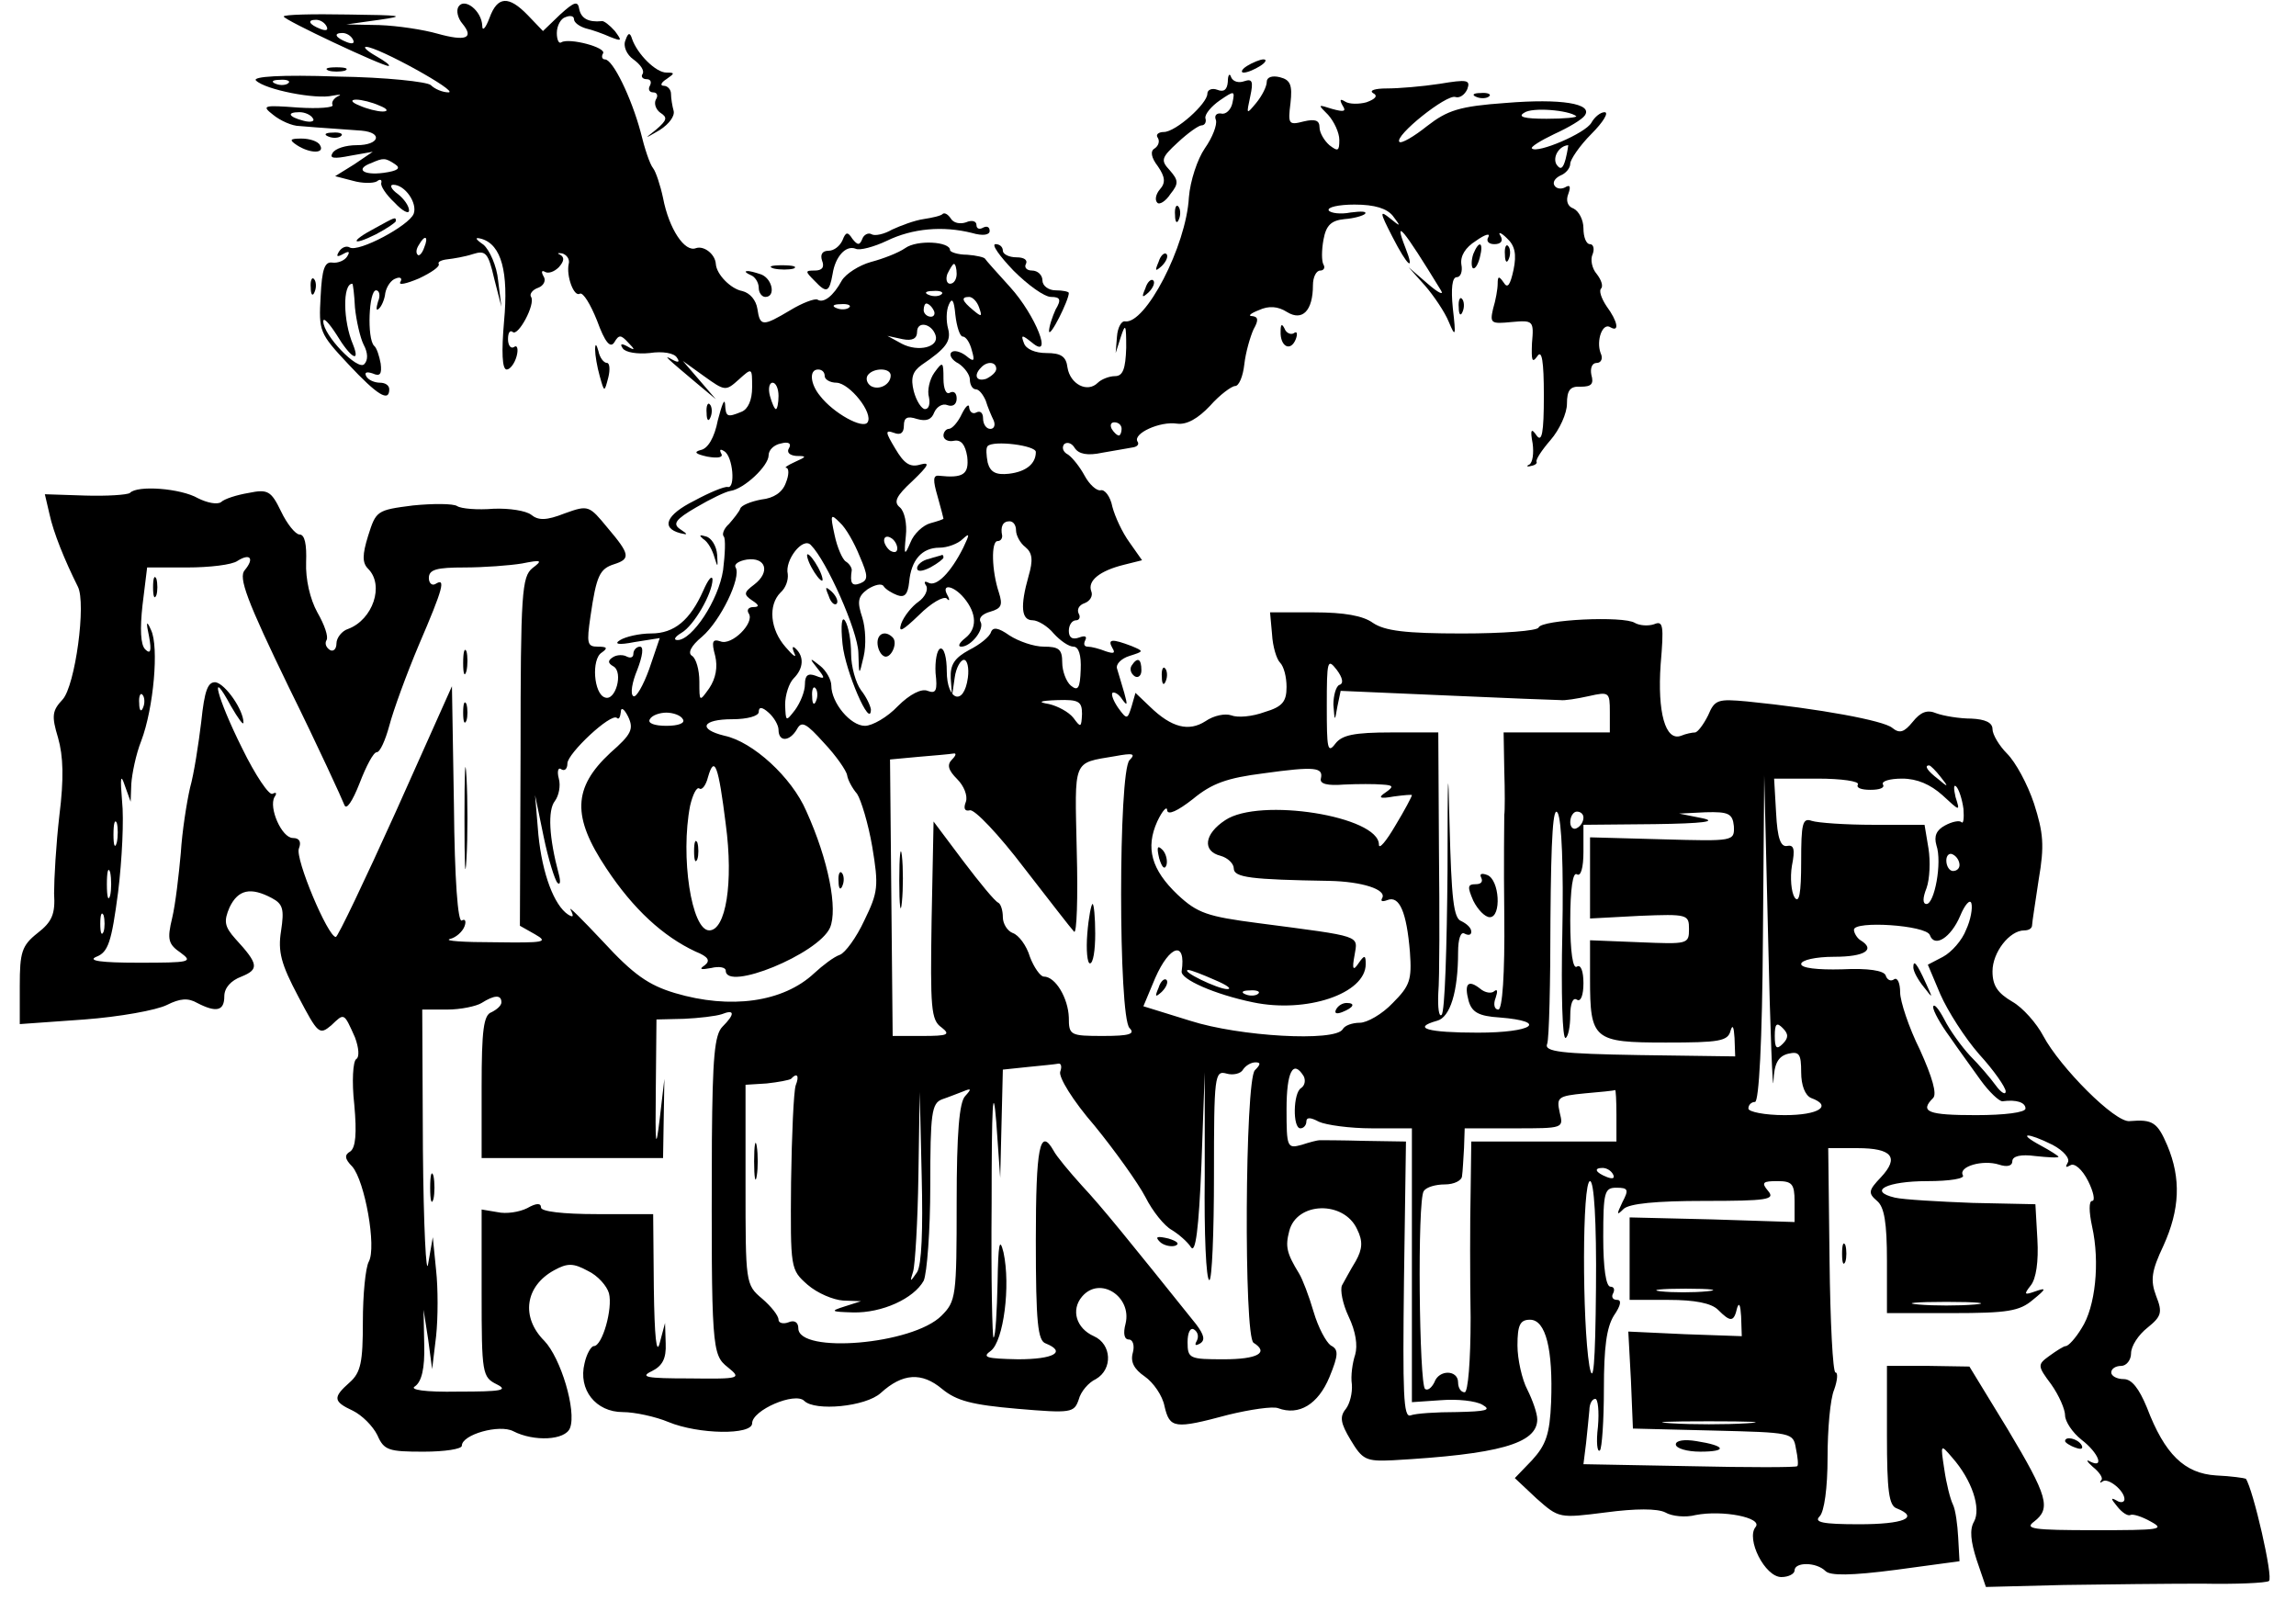 <?xml version="1.0" standalone="no"?>
<!DOCTYPE svg PUBLIC "-//W3C//DTD SVG 20010904//EN"
 "http://www.w3.org/TR/2001/REC-SVG-20010904/DTD/svg10.dtd">
<svg version="1.0" xmlns="http://www.w3.org/2000/svg"
 width="348pt" height="246pt" viewBox="0 0 348 246"
 preserveAspectRatio="xMidYMid meet">

<g transform="translate(0,246) scale(0.1,-0.1)"
fill="#000000" stroke="none">
<path d="M695 2450 c-4 -6 -1 -18 6 -26 18 -22 5 -27 -38 -15 -21 6 -60 12
-88 13 l-50 1 50 7 c42 6 34 7 -47 8 -54 1 -98 0 -98 -3 0 -5 149 -75 159 -75
3 1 -5 7 -19 15 -14 8 -20 14 -15 14 18 0 141 -68 125 -69 -9 0 -21 5 -27 11
-5 5 -68 12 -142 13 -85 3 -129 0 -123 -6 14 -14 91 -29 116 -23 11 2 15 2 8
-1 -6 -3 -10 -9 -8 -13 3 -4 -21 -6 -52 -4 -53 4 -56 3 -38 -11 11 -9 29 -17
40 -17 34 -3 70 -5 94 -7 33 -3 27 -22 -7 -22 -17 0 -33 -5 -37 -12 -5 -8 2
-9 27 -4 l34 6 -28 -19 -29 -18 27 -7 c14 -4 30 -4 36 -1 5 4 8 3 7 -2 -2 -4
7 -18 20 -30 12 -13 22 -18 22 -12 0 7 -8 18 -17 25 -10 7 -13 14 -7 14 18 0
37 -28 31 -44 -7 -18 -84 -59 -97 -51 -5 3 -12 0 -16 -6 -5 -8 -3 -9 6 -4 9 5
11 4 6 -4 -4 -6 -14 -10 -22 -9 -12 2 -16 -10 -18 -51 -3 -53 -2 -56 42 -103
44 -47 62 -58 62 -38 0 6 -6 10 -14 10 -8 0 -18 4 -21 10 -3 6 1 7 10 4 11 -5
14 -1 12 15 -2 11 -6 24 -10 27 -11 11 -8 84 3 84 5 0 7 -8 3 -17 -3 -10 -3
-15 1 -11 4 3 9 14 10 24 2 10 9 20 16 22 7 3 10 0 7 -5 -4 -6 9 -3 28 5 19 9
32 18 30 22 -2 3 4 6 13 7 9 1 27 4 39 8 19 6 23 2 32 -37 l11 -43 -5 40 c-2
22 -13 46 -22 54 -13 9 -14 12 -3 9 30 -9 41 -50 34 -125 -4 -46 -3 -73 4 -73
5 0 12 9 15 20 3 11 1 18 -4 14 -5 -3 -9 3 -9 12 0 10 3 14 7 11 8 -8 35 42
28 53 -3 4 2 11 11 14 8 3 12 11 8 17 -4 7 -3 10 2 7 5 -3 14 0 21 7 8 9 9 15
2 19 -5 2 -4 3 3 2 7 -2 12 -9 10 -16 -4 -18 8 -51 17 -45 5 2 16 -16 26 -41
12 -33 20 -42 26 -33 7 12 10 12 21 0 11 -11 11 -13 -1 -6 -9 5 -12 4 -7 -3 4
-6 22 -9 41 -7 19 3 37 0 41 -7 5 -7 2 -8 -7 -3 -16 9 -8 2 36 -35 l30 -25
-25 29 -25 29 32 -23 c32 -23 33 -23 53 -5 20 18 20 18 20 -12 0 -19 -6 -33
-16 -37 -22 -9 -24 -8 -25 12 -1 9 -5 -2 -11 -25 -5 -26 -15 -43 -26 -45 -11
-3 -8 -6 10 -10 17 -3 25 -1 21 5 -3 6 -1 7 5 3 13 -8 17 -57 5 -54 -5 1 -27
-8 -51 -21 -42 -21 -51 -41 -21 -49 12 -3 12 -2 0 6 -12 8 -7 15 24 33 22 13
45 24 52 25 21 3 58 38 58 54 0 8 8 16 19 18 11 3 16 0 12 -7 -4 -6 0 -11 11
-12 16 0 16 -1 -2 -9 -11 -5 -17 -9 -13 -9 4 -1 4 -11 -1 -23 -5 -14 -18 -23
-37 -25 -16 -3 -31 -9 -32 -14 -2 -5 -10 -15 -17 -23 -8 -7 -11 -16 -8 -19 3
-3 2 -27 -1 -51 -7 -46 -47 -106 -69 -106 -7 0 -4 5 6 11 19 11 47 60 47 81
-1 7 -7 -1 -14 -17 -20 -45 -44 -65 -79 -65 -18 0 -39 -5 -47 -10 -10 -6 -3
-8 22 -3 l38 6 -16 -47 c-9 -25 -20 -44 -24 -41 -5 3 -2 21 6 40 8 21 10 35 4
35 -5 0 -10 -5 -10 -11 0 -5 -4 -7 -10 -4 -5 3 -15 3 -21 -1 -8 -5 -8 -9 1
-14 15 -9 3 -53 -13 -47 -17 5 -21 58 -5 68 10 7 8 9 -6 9 -16 0 -17 5 -11 46
9 62 14 72 36 79 25 8 24 15 -10 55 -28 34 -29 35 -65 22 -28 -11 -40 -11 -51
-2 -8 6 -33 10 -57 9 -24 -2 -49 0 -55 4 -6 4 -37 4 -67 1 -55 -7 -56 -8 -68
-46 -9 -29 -9 -41 0 -50 25 -25 7 -77 -30 -91 -10 -3 -18 -14 -18 -22 0 -9 -5
-13 -10 -10 -6 4 -8 10 -5 15 3 5 -3 23 -14 42 -11 20 -18 50 -17 76 1 27 -2
42 -10 42 -6 0 -19 16 -28 35 -15 31 -20 34 -49 28 -18 -3 -37 -9 -42 -14 -6
-4 -21 -1 -35 6 -26 15 -92 20 -103 8 -4 -3 -35 -5 -68 -4 l-61 2 7 -30 c6
-28 23 -70 43 -110 13 -25 -4 -150 -23 -171 -16 -17 -17 -25 -7 -58 8 -28 9
-62 2 -118 -5 -43 -8 -96 -8 -118 2 -31 -3 -43 -25 -60 -24 -19 -27 -29 -27
-80 l0 -58 98 7 c53 4 109 14 125 22 20 10 32 11 46 3 29 -15 41 -12 41 10 0
13 10 24 26 30 27 11 26 19 -9 57 -17 19 -18 27 -9 48 13 27 32 31 64 14 17
-9 19 -17 14 -50 -5 -31 0 -50 26 -99 30 -57 32 -59 50 -44 20 19 19 20 36
-18 6 -16 7 -30 2 -33 -5 -3 -7 -34 -3 -69 4 -44 2 -65 -6 -71 -9 -5 -9 -11 3
-23 19 -22 37 -122 25 -144 -5 -9 -9 -50 -9 -91 0 -61 -3 -77 -20 -92 -26 -23
-25 -29 5 -43 14 -7 30 -23 37 -37 10 -23 17 -25 70 -25 32 0 58 4 58 9 0 17
57 33 78 22 31 -16 79 -14 86 5 10 26 -14 106 -39 132 -36 36 -29 83 15 107
20 11 29 11 51 -1 15 -7 29 -23 32 -34 6 -23 -10 -80 -23 -80 -4 0 -11 -12
-14 -26 -10 -40 17 -74 58 -74 18 0 50 -7 69 -15 46 -19 127 -20 127 -2 0 20
65 48 79 34 16 -16 93 -9 116 12 33 30 62 32 93 6 22 -18 45 -24 114 -30 82
-7 86 -6 93 14 3 12 15 26 26 31 26 15 24 53 -3 65 -27 12 -35 40 -18 60 27
32 76 0 66 -41 -4 -15 -2 -24 5 -24 6 0 9 -9 6 -20 -4 -14 2 -25 18 -36 13 -9
27 -29 30 -45 8 -34 15 -35 97 -13 33 8 67 13 75 10 32 -12 61 6 78 47 14 34
14 42 2 48 -7 5 -19 27 -26 51 -7 24 -17 50 -22 58 -19 31 -21 41 -15 64 11
45 83 47 103 3 9 -18 8 -30 -2 -48 -8 -13 -17 -30 -21 -37 -3 -7 1 -28 10 -47
11 -23 14 -44 10 -58 -4 -12 -7 -32 -5 -45 1 -13 -3 -29 -9 -37 -10 -12 -8
-22 7 -47 18 -30 23 -33 64 -31 160 9 219 25 219 62 0 9 -7 29 -15 45 -8 15
-15 46 -15 67 0 31 4 39 19 39 24 0 35 -45 32 -125 -2 -49 -8 -65 -29 -88
l-26 -27 33 -31 c34 -30 34 -30 105 -21 45 6 78 6 90 0 10 -6 31 -8 46 -4 41
8 102 -4 91 -18 -15 -18 14 -76 39 -76 11 0 20 5 20 10 0 13 33 13 47 -1 7 -7
38 -7 107 2 l96 13 -2 36 c-1 19 -4 42 -8 50 -4 8 -10 32 -13 53 -6 39 -6 39
12 18 30 -34 44 -77 33 -97 -7 -12 -5 -30 4 -58 l14 -41 118 3 c64 1 159 2
210 2 51 -1 96 1 101 4 7 5 -24 139 -35 155 -2 1 -22 4 -45 5 -48 3 -78 32
-105 103 -12 29 -23 43 -35 43 -11 0 -19 5 -19 10 0 6 7 10 15 10 8 0 15 9 15
19 0 11 11 28 25 39 21 17 23 23 13 48 -9 24 -7 38 11 76 25 55 27 102 6 152
-15 35 -22 40 -57 37 -22 -3 -106 82 -131 129 -10 19 -31 43 -47 52 -22 13
-30 24 -30 46 0 29 26 62 48 62 7 0 12 3 12 8 0 4 5 35 10 69 9 52 7 71 -7
115 -10 30 -28 63 -41 76 -12 12 -22 29 -22 37 0 10 -11 15 -32 16 -18 0 -42
4 -53 8 -14 6 -24 2 -36 -13 -13 -16 -20 -18 -31 -9 -13 11 -110 29 -220 40
-44 4 -49 3 -59 -21 -7 -14 -16 -26 -20 -26 -4 0 -14 -2 -21 -5 -24 -9 -36 36
-31 108 5 59 4 67 -10 61 -9 -3 -22 -2 -29 2 -17 11 -142 5 -146 -7 -2 -5 -54
-9 -116 -9 -86 0 -117 4 -135 16 -15 11 -44 16 -89 16 l-67 0 3 -33 c1 -19 7
-38 12 -43 6 -6 10 -22 10 -37 0 -22 -6 -30 -33 -38 -19 -7 -41 -9 -51 -5 -9
3 -26 0 -39 -9 -25 -16 -51 -10 -84 22 l-22 21 -6 -21 c-6 -19 -7 -20 -20 -2
-7 10 -11 20 -9 23 3 2 10 -2 15 -10 8 -11 8 -8 3 10 -4 14 -9 30 -11 37 -2 6
6 15 19 19 22 7 22 7 3 15 -29 11 -37 11 -29 -3 5 -8 2 -9 -10 -5 -10 4 -22 7
-27 7 -6 0 -7 4 -4 10 3 6 -1 7 -9 4 -11 -4 -16 0 -16 10 0 9 5 16 11 16 5 0
7 5 4 10 -3 6 0 13 9 16 8 3 13 11 10 18 -6 16 13 31 49 40 l28 7 -19 27 c-11
15 -22 39 -26 54 -3 16 -12 27 -18 25 -6 -1 -17 9 -24 22 -7 13 -18 27 -25 32
-8 4 -10 11 -6 16 5 4 12 1 16 -6 6 -9 19 -12 42 -7 19 3 39 7 46 8 7 1 10 5
7 9 -7 12 34 31 60 27 15 -2 32 8 50 27 15 17 33 30 38 30 6 0 12 15 14 33 2
18 9 42 14 53 8 14 7 19 -2 20 -7 0 -3 4 10 9 15 7 29 6 43 -3 23 -14 39 2 39
41 0 12 5 22 11 22 5 0 8 4 5 9 -3 5 -3 22 0 38 4 22 12 29 32 31 14 1 28 5
31 8 3 4 -6 4 -22 2 -15 -3 -30 -1 -33 3 -3 5 15 9 39 9 31 0 49 -6 58 -17 13
-17 12 -17 -4 -4 -16 13 -16 10 3 -27 24 -47 35 -55 20 -17 -18 46 -4 30 54
-65 5 -8 -4 -4 -20 10 l-29 25 25 -28 c13 -15 30 -40 36 -55 10 -24 11 -22 6
21 -3 30 -1 47 6 47 6 0 9 9 7 19 -2 13 6 26 22 36 14 10 22 12 19 6 -4 -6 0
-11 9 -11 10 0 14 5 9 13 -4 6 1 5 10 -4 12 -11 15 -24 10 -48 -5 -23 -9 -29
-15 -19 -7 10 -9 10 -9 -2 0 -8 -3 -25 -7 -38 -5 -22 -3 -23 28 -20 33 3 34 2
31 -32 -1 -26 0 -31 8 -20 7 11 10 -7 10 -60 0 -56 -3 -71 -11 -60 -8 12 -10
9 -6 -12 2 -15 0 -29 -5 -32 -5 -2 -4 -4 3 -2 6 1 9 4 8 6 -2 3 8 18 21 33 14
16 25 41 25 55 0 21 5 27 21 26 16 0 20 4 16 18 -2 10 1 18 8 18 7 0 10 7 6
15 -7 19 3 47 15 39 14 -8 11 9 -6 32 -8 12 -12 24 -8 27 3 4 0 13 -7 22 -7 8
-10 22 -6 30 3 8 1 15 -4 15 -6 0 -10 11 -10 24 0 13 -7 26 -15 30 -9 3 -12
12 -8 22 4 11 3 15 -5 10 -6 -3 -13 -2 -16 3 -3 5 1 11 9 15 8 3 15 11 15 18
0 6 14 27 32 45 18 18 27 33 20 33 -6 0 -15 -7 -20 -16 -9 -16 -82 -47 -90
-39 -3 2 13 12 34 22 22 10 42 22 46 28 13 18 -36 26 -120 19 -70 -5 -88 -11
-119 -35 -20 -16 -39 -27 -42 -24 -8 9 72 73 85 68 6 -2 14 3 18 12 5 14 0 15
-42 8 -26 -4 -62 -7 -80 -7 -18 0 -27 -3 -21 -7 8 -4 4 -9 -10 -14 -11 -3 -26
-3 -32 1 -8 5 -9 3 -4 -6 6 -9 2 -10 -16 -5 -22 7 -22 7 -6 -9 9 -10 17 -27
17 -38 0 -17 -2 -18 -15 -8 -8 7 -15 19 -15 27 0 11 -7 13 -24 9 -23 -6 -24
-4 -20 28 3 27 0 35 -16 39 -12 3 -20 0 -20 -7 0 -7 -7 -21 -16 -32 -15 -18
-15 -18 -9 10 5 23 3 27 -9 23 -8 -3 -17 -1 -20 6 -2 7 -5 4 -5 -7 -1 -12 -6
-16 -16 -12 -8 3 -15 0 -15 -6 0 -15 -48 -58 -66 -58 -8 0 -13 -4 -9 -9 3 -5
1 -12 -5 -16 -7 -4 -5 -14 5 -27 11 -16 12 -25 3 -35 -6 -7 -8 -16 -4 -20 3
-4 13 2 20 13 13 16 12 21 -1 36 -14 15 -13 19 12 42 16 15 32 26 36 26 5 0 8
5 6 11 -1 6 9 18 22 27 22 15 23 15 19 -4 -2 -10 -10 -18 -17 -16 -7 1 -11 -3
-8 -10 2 -7 -5 -26 -17 -43 -11 -16 -22 -49 -24 -74 -4 -74 -66 -193 -97 -188
-5 1 -11 -9 -12 -23 l-2 -25 8 25 c7 21 8 18 8 -17 -1 -32 -5 -43 -17 -43 -9
0 -21 -5 -26 -10 -16 -16 -42 -2 -46 23 -2 17 -10 22 -32 22 -17 0 -31 6 -34
15 -5 13 -3 13 12 1 33 -28 6 41 -33 84 -20 22 -37 41 -38 43 -1 2 -13 5 -27
6 -14 0 -26 4 -26 7 0 13 -50 16 -68 3 -10 -7 -33 -16 -52 -21 -18 -5 -38 -18
-44 -28 -13 -24 -28 -35 -37 -29 -4 2 -23 -5 -41 -16 -42 -25 -46 -25 -50 2
-2 13 -11 24 -23 27 -17 3 -39 25 -40 41 -1 15 -18 28 -30 24 -17 -7 -41 29
-50 76 -4 19 -11 40 -15 45 -5 6 -13 30 -19 55 -14 52 -42 110 -54 110 -4 0
-6 4 -3 9 6 9 -51 24 -63 17 -4 -3 -7 4 -7 14 0 11 6 22 13 24 7 3 13 2 13 -3
0 -5 8 -11 18 -14 9 -2 26 -8 37 -13 18 -7 18 -6 7 9 -8 9 -17 16 -20 15 -20
-2 -31 4 -34 18 -2 13 -7 12 -29 -8 l-26 -25 -23 24 c-29 30 -46 29 -58 -4 -6
-16 -11 -21 -11 -12 -1 23 -27 43 -36 29z m-200 -30 c3 -6 -1 -7 -9 -4 -18 7
-21 14 -7 14 6 0 13 -4 16 -10z m40 -20 c3 -6 -1 -7 -9 -4 -18 7 -21 14 -7 14
6 0 13 -4 16 -10z m-98 -66 c-3 -3 -12 -4 -19 -1 -8 3 -5 6 6 6 11 1 17 -2 13
-5z m138 -34 c13 -5 14 -9 5 -9 -8 0 -24 4 -35 9 -13 5 -14 9 -5 9 8 0 24 -4
35 -9z m1814 -16 c2 -2 -18 -4 -45 -4 -34 0 -44 3 -34 9 12 9 68 4 79 -5z
m-1915 -3 c4 -5 -3 -7 -14 -4 -23 6 -26 13 -6 13 8 0 17 -4 20 -9z m1899 -62
c-4 -15 -8 -17 -14 -8 -6 11 4 28 18 29 0 0 -1 -9 -4 -21z m-1774 -8 c9 -6 4
-10 -18 -13 -31 -4 -43 6 -18 15 18 8 21 8 36 -2z m44 -126 c-3 -9 -8 -14 -10
-11 -3 3 -2 9 2 15 9 16 15 13 8 -4z m807 -40 c0 -8 -4 -15 -10 -15 -5 0 -7 7
-4 15 4 8 8 15 10 15 2 0 4 -7 4 -15z m-912 -51 c2 -20 8 -46 13 -56 7 -13 7
-24 1 -30 -10 -10 -62 44 -62 65 0 7 9 -3 20 -20 21 -35 37 -45 25 -15 -15 35
-16 92 -1 92 1 0 3 -16 4 -36z m889 20 c-3 -3 -12 -4 -19 -1 -8 3 -5 6 6 6 11
1 17 -2 13 -5z m32 -64 c5 0 11 -9 14 -21 5 -17 3 -18 -9 -8 -8 6 -18 9 -22 5
-4 -4 1 -12 11 -17 9 -6 17 -17 17 -24 0 -8 4 -15 9 -15 5 0 11 -8 15 -17 3
-10 9 -24 12 -30 3 -7 1 -13 -5 -13 -6 0 -11 7 -11 16 0 8 -4 12 -10 9 -5 -3
-10 0 -11 7 0 7 -5 3 -11 -9 -6 -13 -15 -23 -20 -23 -4 0 -8 -5 -8 -10 0 -6 7
-10 16 -8 11 2 17 -6 20 -24 3 -27 -6 -33 -43 -29 -9 1 -9 -7 -2 -31 5 -18 9
-33 9 -34 0 -1 -9 -4 -20 -7 -11 -3 -25 -16 -30 -29 -9 -21 -10 -20 -7 10 2
18 -2 37 -9 43 -10 8 -6 17 19 40 25 24 27 29 12 25 -16 -5 -25 2 -38 24 -15
25 -16 29 -2 24 10 -4 15 0 15 11 0 12 5 15 20 10 14 -4 22 -1 26 10 4 9 13
14 20 11 8 -3 14 1 14 10 0 8 -4 12 -10 9 -6 -4 -10 6 -10 21 0 26 -1 27 -14
9 -7 -10 -11 -27 -8 -37 2 -10 0 -18 -6 -18 -5 0 -13 12 -17 27 -5 20 -2 30
12 40 37 25 45 36 40 55 -3 11 -3 27 1 36 5 12 8 7 10 -15 2 -18 7 -33 11 -33z
m25 44 c5 -14 4 -15 -9 -4 -17 14 -19 20 -6 20 5 0 12 -7 15 -16z m-197 0 c-3
-3 -12 -4 -19 -1 -8 3 -5 6 6 6 11 1 17 -2 13 -5z m128 -4 c3 -5 1 -10 -4 -10
-6 0 -11 5 -11 10 0 6 2 10 4 10 3 0 8 -4 11 -10z m3 -38 c6 -18 -26 -26 -51
-13 l-22 12 23 -5 c15 -3 22 1 22 11 0 17 22 13 28 -5z m92 -51 c0 -5 -7 -11
-15 -15 -15 -5 -20 5 -8 17 9 10 23 9 23 -2z m-260 -11 c0 -5 8 -10 18 -10 20
-1 56 -46 47 -60 -7 -11 -52 14 -72 40 -15 18 -17 40 -3 40 6 0 10 -4 10 -10z
m100 1 c0 -14 -18 -23 -30 -16 -6 4 -8 11 -5 16 8 12 35 12 35 0z m-170 -31
c0 -11 -2 -20 -4 -20 -2 0 -6 9 -9 20 -3 11 -1 20 4 20 5 0 9 -9 9 -20z m520
-50 c0 -5 -2 -10 -4 -10 -3 0 -8 5 -11 10 -3 6 -1 10 4 10 6 0 11 -4 11 -10z
m-130 -35 c0 -18 -15 -30 -41 -33 -19 -2 -28 2 -32 17 -2 11 -3 22 0 25 9 9
73 1 73 -9z m-267 -158 c13 -30 13 -36 1 -41 -13 -5 -16 0 -13 20 0 4 -4 10
-9 13 -5 3 -13 21 -17 40 -7 32 -6 33 8 19 9 -8 22 -31 30 -51z m237 39 c0 -7
6 -19 14 -25 11 -9 12 -20 5 -44 -13 -46 -11 -67 6 -67 8 0 23 -9 32 -20 10
-11 23 -20 30 -20 8 0 12 -13 11 -35 -1 -28 -4 -33 -15 -24 -7 6 -13 22 -13
35 0 20 -5 24 -28 24 -15 0 -38 8 -52 17 -17 12 -25 13 -28 5 -2 -7 -17 -19
-33 -27 -22 -12 -29 -22 -28 -43 l2 -27 4 28 c2 15 9 27 14 27 5 0 8 -12 6
-27 -6 -44 -32 -35 -32 10 0 20 -4 36 -10 34 -5 -2 -8 -19 -7 -37 3 -26 1 -32
-12 -27 -9 4 -27 -5 -45 -23 -16 -17 -39 -30 -50 -30 -22 0 -51 35 -51 61 0 9
-8 23 -17 30 -16 13 -17 12 -4 -4 12 -15 12 -17 -3 -11 -11 4 -16 1 -16 -13 0
-11 -7 -28 -15 -39 -14 -18 -14 -18 -15 8 0 15 6 33 13 40 15 15 16 33 3 45
-5 5 -6 2 -2 -7 4 -8 -2 -4 -13 9 -24 27 -27 64 -8 83 8 7 12 19 11 28 -5 21
23 57 35 44 24 -24 71 -130 72 -163 1 -36 1 -36 8 -6 4 17 3 43 -2 59 -8 24
-7 32 8 43 11 7 21 9 24 5 3 -5 13 -11 21 -14 11 -4 16 1 18 20 3 33 19 52 46
52 12 0 28 6 35 13 11 10 11 8 1 -13 -19 -38 -41 -60 -53 -53 -6 3 -7 1 -3 -5
3 -6 -2 -17 -12 -24 -10 -7 -22 -22 -26 -33 -5 -15 2 -11 27 13 18 18 37 29
42 25 4 -5 5 -2 1 5 -10 18 9 15 25 -4 20 -24 20 -47 2 -61 -9 -7 -12 -13 -6
-13 15 0 36 27 29 38 -3 6 4 12 15 15 17 5 19 10 13 29 -11 33 -12 78 -2 78 4
0 7 3 7 8 -3 14 1 22 11 22 6 0 10 -6 10 -14z m-180 -27 c0 -6 -4 -7 -10 -4
-5 3 -10 11 -10 16 0 6 5 7 10 4 6 -3 10 -11 10 -16z m-989 -33 c-10 -11 3
-46 67 -178 44 -89 81 -170 84 -178 3 -8 12 5 23 33 10 26 21 47 26 47 5 0 13
18 19 40 6 23 26 78 45 123 37 86 41 102 25 92 -5 -3 -10 1 -10 9 0 13 12 16
54 16 29 0 69 3 87 6 30 6 32 5 16 -7 -16 -13 -18 -37 -18 -278 l-1 -264 23
-13 c21 -12 14 -13 -61 -12 -47 0 -78 2 -68 5 9 2 19 11 22 19 3 8 1 12 -4 9
-6 -4 -11 62 -12 175 l-3 180 -85 -190 c-47 -104 -88 -190 -91 -190 -12 0 -62
119 -56 134 4 10 1 16 -9 16 -17 0 -37 46 -28 62 4 6 3 8 -3 5 -5 -3 -26 28
-46 69 -38 76 -51 127 -17 64 11 -19 19 -30 19 -25 0 19 -27 58 -42 61 -12 1
-17 -12 -22 -60 -4 -33 -11 -79 -17 -100 -5 -22 -12 -66 -14 -99 -3 -33 -8
-77 -13 -98 -8 -33 -6 -40 13 -53 19 -14 14 -15 -64 -15 -57 0 -78 3 -64 9 18
7 23 22 33 98 6 49 9 111 6 138 -3 36 -2 42 4 24 l9 -25 1 27 c1 15 7 45 15
65 19 50 27 143 15 168 -7 16 -8 13 -3 -10 4 -22 2 -27 -6 -19 -7 7 -8 31 -4
67 l7 57 61 0 c33 0 68 4 76 10 19 12 26 4 11 -14z m772 -22 c-16 -12 -16 -15
-3 -24 11 -7 11 -10 2 -10 -7 0 -11 -4 -7 -10 9 -14 -26 -49 -43 -42 -12 4
-14 0 -8 -22 4 -17 1 -34 -9 -49 -15 -21 -15 -21 -15 10 0 18 -5 35 -11 39 -7
4 -2 15 15 29 28 24 60 90 51 105 -3 5 5 10 17 12 29 4 36 -19 11 -38z m887
-152 c-5 -2 -9 -16 -9 -30 2 -26 2 -26 6 -3 l5 24 161 -7 c89 -4 167 -7 172
-7 6 -1 25 2 43 6 31 7 32 6 32 -24 l0 -31 -81 0 -80 0 1 -57 c1 -32 1 -62 0
-68 0 -5 -1 -74 0 -152 1 -91 -3 -143 -9 -143 -6 0 -8 8 -4 18 3 9 3 14 -2 10
-4 -4 -14 -3 -22 4 -18 14 -24 7 -17 -19 5 -17 15 -23 47 -25 75 -6 50 -23
-33 -23 -76 0 -101 7 -62 18 20 5 32 44 32 104 0 20 4 32 10 28 6 -3 10 -2 10
3 0 6 -7 12 -15 16 -12 4 -15 34 -18 148 -2 99 -3 77 -3 -70 -1 -117 -4 -216
-9 -220 -4 -4 -6 11 -5 33 2 22 2 120 1 218 l-1 177 -71 0 c-57 0 -75 -4 -85
-17 -12 -16 -13 -7 -13 57 0 69 1 73 15 55 9 -12 11 -21 4 -23z m-793 -24 c-3
-8 -6 -5 -6 6 -1 11 2 17 5 13 3 -3 4 -12 1 -19z m-1020 -10 c-3 -8 -6 -5 -6
6 -1 11 2 17 5 13 3 -3 4 -12 1 -19z m1423 -10 c-1 -21 -2 -21 -13 -6 -7 9
-24 18 -37 21 -18 3 -15 5 13 6 32 1 37 -2 37 -21z m-715 -59 c-57 -53 -58
-97 -6 -175 41 -62 86 -103 135 -126 20 -8 23 -14 14 -21 -9 -6 -6 -7 10 -4
12 3 22 1 22 -4 0 -32 140 25 158 65 12 28 -2 102 -36 177 -22 51 -81 105
-124 114 -41 10 -34 25 12 25 23 0 40 5 40 11 0 8 5 8 15 -1 8 -7 15 -19 15
-26 0 -19 17 -18 28 1 7 13 14 9 41 -21 18 -19 34 -42 35 -49 1 -7 8 -20 15
-28 6 -9 17 -45 23 -80 10 -60 9 -69 -12 -112 -12 -26 -29 -49 -37 -52 -9 -3
-26 -16 -39 -28 -47 -44 -127 -55 -211 -30 -40 12 -63 28 -109 78 -32 34 -54
56 -49 48 5 -10 4 -12 -4 -7 -21 14 -39 61 -45 121 l-5 60 13 -63 c7 -34 17
-66 21 -70 4 -4 5 2 2 13 -15 56 -17 97 -6 111 6 8 9 23 6 34 -3 11 -1 18 4
14 5 -3 9 1 9 9 0 15 66 77 75 69 3 -3 5 1 6 9 0 8 5 5 11 -7 9 -19 5 -27 -27
-55z m110 51 c4 -6 -7 -10 -25 -10 -18 0 -29 4 -25 10 3 6 15 10 25 10 10 0
22 -4 25 -10z m408 -61 c-8 -8 -6 -16 8 -30 10 -10 16 -25 13 -34 -4 -10 -2
-15 6 -13 7 2 44 -37 82 -87 38 -49 72 -93 76 -97 4 -4 6 51 4 123 -3 140 -7
132 58 143 27 5 32 4 22 -6 -17 -17 -17 -389 0 -406 9 -9 0 -12 -40 -12 -50 0
-52 1 -52 28 -1 29 -20 62 -38 62 -5 0 -15 14 -21 30 -5 17 -17 33 -26 36 -8
3 -15 14 -15 24 0 10 -3 20 -7 22 -5 2 -28 30 -53 63 l-45 60 -3 -150 c-2
-132 -1 -151 15 -162 14 -11 10 -13 -29 -13 l-45 0 -2 209 -2 210 43 4 c24 2
47 4 53 5 5 1 4 -3 -2 -9z m-343 -98 c12 -89 0 -161 -25 -161 -27 0 -44 112
-29 189 4 17 10 29 14 26 4 -3 10 5 13 17 10 35 16 17 27 -71z m902 69 c-2 -8
10 -11 35 -9 21 1 47 1 58 0 17 -1 18 -3 5 -12 -12 -8 -9 -10 13 -6 15 2 27 3
27 2 0 -2 -11 -23 -25 -46 -14 -24 -25 -37 -25 -29 0 43 -181 72 -233 37 -32
-21 -35 -47 -7 -54 11 -3 20 -12 20 -19 0 -14 26 -17 145 -19 49 -1 87 -13 80
-26 -3 -5 0 -6 8 -3 18 7 29 -18 34 -79 3 -42 0 -51 -26 -77 -16 -17 -39 -30
-50 -30 -11 0 -23 -4 -26 -10 -12 -19 -156 -11 -231 13 l-71 22 18 43 c22 50
47 57 40 10 -2 -12 50 -35 108 -47 81 -17 171 13 171 58 0 14 -2 14 -11 1 -8
-12 -10 -9 -6 12 5 31 14 28 -146 49 -77 10 -92 15 -122 43 -40 38 -49 71 -31
111 8 17 15 24 15 17 1 -8 16 -1 39 17 29 24 52 32 107 39 79 11 91 9 87 -8z
m939 3 c13 -16 12 -17 -3 -4 -17 13 -22 21 -14 21 2 0 10 -8 17 -17z m-253
-462 c1 27 7 38 22 42 17 4 20 0 20 -28 0 -20 6 -35 15 -39 33 -12 12 -26 -40
-26 -30 0 -55 5 -55 10 0 6 5 10 10 10 6 0 11 91 12 248 l2 247 6 -250 c3
-137 7 -234 8 -214z m128 450 c-3 -5 5 -8 19 -8 14 0 22 3 19 8 -3 5 10 9 29
9 23 0 43 -9 61 -25 27 -25 27 -25 20 -3 -3 13 -3 20 1 16 4 -4 9 -19 11 -34
1 -14 0 -23 -3 -20 -3 3 -14 1 -25 -5 -13 -7 -17 -16 -13 -30 9 -26 -3 -89
-15 -89 -6 0 -6 9 0 24 5 14 6 41 3 60 l-6 36 -77 0 c-43 0 -85 3 -94 6 -14 5
-16 -4 -16 -62 0 -48 -3 -64 -10 -54 -5 8 -7 30 -4 48 5 25 3 32 -7 30 -10 -2
-15 11 -17 50 l-3 52 66 0 c36 0 64 -4 61 -9z m-448 -225 c-2 -90 0 -162 5
-159 4 2 7 18 7 34 0 18 4 28 10 24 6 -4 10 7 10 25 0 18 -4 29 -10 25 -6 -4
-10 22 -10 70 0 48 4 74 10 70 6 -4 10 10 10 34 l0 41 108 1 c73 1 96 4 72 9
l-35 7 40 2 c35 1 41 -2 43 -21 1 -23 0 -23 -108 -20 l-110 3 0 -61 0 -62 75
4 c73 3 75 2 75 -20 0 -23 -2 -23 -75 -20 l-75 3 0 -58 c0 -93 5 -97 115 -97
81 0 94 2 98 18 3 10 5 6 6 -11 l1 -28 -145 2 c-119 2 -145 5 -140 17 3 7 5
93 5 190 1 125 4 172 11 160 6 -11 9 -83 7 -182z m32 175 c0 -6 -4 -13 -10
-16 -5 -3 -10 1 -10 9 0 9 5 16 10 16 6 0 10 -4 10 -9z m-2223 -38 c-3 -10 -5
-4 -5 12 0 17 2 24 5 18 2 -7 2 -21 0 -30z m2793 -34 c0 -5 -4 -9 -10 -9 -5 0
-10 7 -10 16 0 8 5 12 10 9 6 -3 10 -10 10 -16z m-2803 -46 c-3 -10 -5 -2 -5
17 0 19 2 27 5 18 2 -10 2 -26 0 -35z m2813 -52 c-6 -16 -22 -34 -35 -41 l-23
-12 19 -45 c11 -25 37 -66 59 -91 22 -24 40 -50 40 -56 0 -6 -7 -2 -15 9 -8
11 -25 31 -39 45 -13 14 -31 39 -39 55 -9 17 -16 25 -17 19 0 -6 11 -26 25
-45 13 -19 35 -49 47 -66 13 -18 28 -32 33 -32 22 3 35 -2 35 -11 0 -6 -32
-10 -75 -10 -73 0 -86 5 -65 26 6 6 -1 31 -20 73 -17 34 -30 74 -30 87 0 14
-4 23 -9 20 -5 -4 -11 -1 -13 6 -3 7 -26 11 -66 9 -38 -1 -62 2 -62 8 0 6 22
11 50 11 47 0 63 11 40 25 -5 3 -10 11 -10 16 0 14 109 7 115 -8 7 -20 32 -4
46 29 7 17 15 26 17 19 2 -7 -1 -25 -8 -40z m-2823 -3 c-3 -7 -5 -2 -5 12 0
14 2 19 5 13 2 -7 2 -19 0 -25z m1684 -73 c19 -8 27 -14 19 -14 -14 0 -72 28
-59 29 4 0 22 -7 40 -15z m66 -21 c-3 -3 -12 -4 -19 -1 -8 3 -5 6 6 6 11 1 17
-2 13 -5z m-1147 -13 c0 -5 -7 -11 -15 -15 -12 -4 -15 -27 -15 -113 l0 -108
138 0 137 0 1 60 1 60 -7 -60 c-6 -50 -7 -43 -6 45 l1 105 42 1 c22 1 48 4 57
7 20 8 20 0 1 -19 -12 -12 -15 -47 -16 -172 -1 -316 0 -325 24 -344 21 -17 20
-18 -58 -17 -65 0 -76 2 -57 11 16 8 22 19 21 42 l-1 31 -8 -30 c-5 -20 -8 9
-9 83 l-1 112 -85 0 c-52 0 -85 4 -85 10 0 7 -7 7 -21 -1 -12 -6 -32 -9 -45
-6 l-24 4 0 -127 c0 -122 1 -127 23 -138 18 -9 7 -11 -58 -11 -52 -1 -75 3
-66 8 10 7 15 27 14 63 l-1 53 7 -45 6 -45 6 50 c3 28 3 73 0 100 l-5 50 -7
-40 c-3 -22 -7 56 -8 173 l-1 212 38 0 c20 0 44 5 52 10 19 12 30 13 30 1z
m1942 -63 c-9 -9 -12 -7 -12 12 0 19 3 21 12 12 9 -9 9 -15 0 -24z m-1095 -42
c-3 -8 19 -44 52 -82 31 -38 66 -87 77 -108 11 -22 29 -44 40 -50 10 -6 24
-18 29 -26 7 -11 12 27 16 125 l5 140 0 -158 c-1 -86 2 -157 7 -157 4 0 7 72
7 159 0 151 1 159 19 154 10 -3 22 0 25 6 4 6 12 11 19 11 8 0 8 -3 -1 -12
-15 -15 -17 -404 -2 -413 24 -15 6 -25 -45 -25 -52 0 -55 1 -55 26 0 14 4 23
10 19 6 -4 7 -11 4 -17 -4 -7 -2 -8 5 -4 8 5 6 13 -6 29 -101 126 -143 178
-173 210 -19 21 -39 45 -43 53 -21 37 -27 5 -27 -136 0 -125 3 -152 15 -156
32 -13 12 -24 -42 -24 -49 1 -55 3 -41 13 19 15 30 98 19 149 -6 24 -8 13 -9
-46 -1 -43 -3 -81 -6 -83 -2 -3 -4 89 -3 204 0 148 2 184 7 123 l6 -85 2 82 2
82 38 4 c20 2 41 4 46 5 4 1 6 -4 3 -12z m369 -7 c3 -6 2 -14 -4 -18 -12 -7
-13 -61 -1 -61 5 0 9 5 9 10 0 7 6 7 19 0 11 -5 47 -10 80 -10 l61 0 0 -208 0
-207 44 3 c25 2 53 -1 63 -7 14 -8 6 -10 -39 -11 -31 0 -62 -2 -70 -5 -11 -4
-12 33 -10 205 l3 210 -63 1 c-35 1 -65 1 -68 1 -3 0 -15 -3 -27 -7 -22 -6
-23 -4 -23 54 0 57 10 76 26 50z m-770 -14 c-3 -9 -6 -75 -7 -147 -1 -131 -1
-132 25 -155 15 -13 39 -23 54 -24 l27 -1 -25 -8 c-22 -7 -21 -8 13 -9 44 -1
92 21 107 48 5 11 10 76 10 144 0 110 2 125 18 131 9 3 24 9 32 12 12 5 13 4
3 -7 -9 -9 -13 -56 -13 -161 0 -143 -1 -150 -23 -172 -44 -44 -217 -58 -217
-19 0 9 -6 13 -15 9 -8 -3 -15 -1 -15 4 0 6 -11 20 -25 32 -25 21 -25 24 -25
173 l0 151 32 2 c18 2 34 5 37 7 9 10 13 5 7 -10z m1244 -45 l0 -40 -110 0
-110 0 -1 -77 c-1 -43 -1 -129 0 -190 0 -66 -4 -113 -9 -113 -6 0 -10 7 -10
15 0 19 -29 20 -36 0 -4 -8 -10 -13 -14 -10 -9 6 -12 287 -2 300 4 6 18 10 32
10 14 0 26 6 26 13 1 6 2 26 3 42 l1 30 75 0 c75 0 75 0 69 24 -5 23 -3 25 38
29 23 2 44 4 46 5 1 1 2 -16 2 -38z m-1060 -238 c-11 -16 -11 -15 -6 1 3 10 7
76 8 145 l2 127 3 -128 c2 -81 0 -134 -7 -145z m1721 193 c17 -9 27 -21 23
-27 -4 -7 -3 -8 4 -4 6 4 18 -6 27 -24 8 -16 11 -30 6 -30 -5 0 -5 -16 0 -39
12 -54 5 -122 -16 -154 -9 -15 -20 -27 -24 -27 -3 0 -14 -7 -25 -15 -18 -13
-18 -15 3 -43 12 -17 21 -38 21 -47 0 -9 11 -26 25 -37 26 -20 35 -44 13 -33
-7 4 -5 0 4 -8 10 -8 16 -17 13 -20 -3 -4 -2 -5 2 -2 8 6 33 -14 33 -27 0 -5
-6 -6 -12 -2 -9 5 -9 3 1 -9 7 -9 16 -15 20 -13 3 2 17 -2 31 -10 22 -12 14
-13 -85 -13 -94 0 -107 2 -92 13 26 20 21 38 -40 140 l-58 95 -62 1 -63 0 0
-105 c0 -85 3 -107 15 -111 35 -14 10 -24 -57 -24 -56 0 -69 3 -60 12 7 7 12
43 12 89 0 43 4 89 10 103 5 14 6 26 2 26 -4 0 -8 77 -9 170 l-2 170 44 0 c53
0 64 -14 36 -44 -19 -20 -20 -24 -6 -36 11 -9 15 -33 15 -91 l0 -79 99 0 c84
0 102 3 122 20 21 17 21 19 4 13 -17 -6 -18 -5 -7 9 8 10 12 36 10 70 l-3 53
-95 2 c-52 2 -105 5 -118 8 -42 10 -12 25 49 25 35 0 58 4 54 9 -7 13 30 24
55 16 12 -4 20 -2 20 5 0 8 13 11 35 8 19 -2 35 -3 35 -1 0 1 -12 9 -27 17
-37 20 -20 20 18 1z m-666 -45 c3 -6 -1 -7 -9 -4 -18 7 -21 14 -7 14 6 0 13
-4 16 -10z m-26 -172 c-1 -116 -4 -150 -10 -118 -11 67 -11 280 1 280 6 0 10
-60 9 -162z m301 131 l0 -31 -125 4 -125 3 0 -62 0 -63 59 0 c40 0 65 -5 75
-15 19 -19 24 -19 29 3 3 9 5 4 6 -13 l1 -30 -86 3 -86 4 4 -74 3 -73 121 -3
c120 -3 122 -3 126 -27 3 -14 4 -26 2 -27 -1 -2 -75 -2 -163 0 l-161 3 4 32
c2 18 4 40 5 50 0 9 4 17 9 17 4 0 6 -19 4 -42 -3 -24 -1 -40 3 -36 3 3 6 45
6 93 0 63 4 93 15 111 11 16 12 24 5 24 -7 0 -9 5 -6 10 3 6 1 10 -4 10 -7 0
-11 29 -11 75 0 69 2 75 20 75 18 0 19 -3 9 -22 -9 -19 -9 -21 2 -10 9 8 49
12 122 12 96 0 108 2 97 15 -11 13 -8 15 14 15 22 0 26 -4 26 -31z m-133 -136
c-20 -2 -52 -2 -70 0 -17 2 0 4 38 4 39 0 53 -2 32 -4z m406 -20 c-24 -2 -62
-2 -85 0 -24 2 -5 4 42 4 47 0 66 -2 43 -4z m-345 -180 c-32 -2 -84 -2 -115 0
-32 2 -6 3 57 3 63 0 89 -1 58 -3z"/>
<path d="M1230 1600 c6 -11 13 -20 16 -20 2 0 0 9 -6 20 -6 11 -13 20 -16 20
-2 0 0 -9 6 -20z"/>
<path d="M1408 1613 c-10 -2 -18 -9 -18 -14 0 -6 8 -5 20 1 11 6 20 13 20 15
0 3 -1 4 -2 4 -2 -1 -11 -3 -20 -6z"/>
<path d="M1256 1557 c3 -10 9 -15 12 -12 3 3 0 11 -7 18 -10 9 -11 8 -5 -6z"/>
<path d="M1277 1484 c4 -41 43 -131 43 -99 -1 6 -7 19 -15 29 -8 11 -15 36
-15 55 0 20 -4 42 -9 50 -5 8 -7 -5 -4 -35z"/>
<path d="M1330 1486 c0 -8 4 -17 9 -20 10 -7 23 19 14 28 -11 11 -23 6 -23 -8z"/>
<path d="M232 1570 c0 -14 2 -19 5 -12 2 6 2 18 0 25 -3 6 -5 1 -5 -13z"/>
<path d="M702 1455 c0 -16 2 -22 5 -12 2 9 2 23 0 30 -3 6 -5 -1 -5 -18z"/>
<path d="M702 1380 c0 -14 2 -19 5 -12 2 6 2 18 0 25 -3 6 -5 1 -5 -13z"/>
<path d="M704 1220 c0 -69 1 -97 3 -62 2 34 2 90 0 125 -2 34 -3 6 -3 -63z"/>
<path d="M2245 1130 c3 -6 0 -10 -8 -10 -13 0 -13 -4 -4 -25 7 -14 18 -25 25
-25 18 0 15 57 -4 64 -8 3 -12 2 -9 -4z"/>
<path d="M1271 1124 c0 -11 3 -14 6 -6 3 7 2 16 -1 19 -3 4 -6 -2 -5 -13z"/>
<path d="M1363 1125 c0 -38 2 -53 4 -32 2 20 2 52 0 70 -2 17 -4 1 -4 -38z"/>
<path d="M1648 1045 c-2 -25 0 -45 4 -45 5 0 8 20 8 45 0 25 -2 45 -4 45 -2 0
-6 -20 -8 -45z"/>
<path d="M1052 1170 c0 -14 2 -19 5 -12 2 6 2 18 0 25 -3 6 -5 1 -5 -13z"/>
<path d="M1757 1159 c4 -13 8 -18 11 -10 2 7 -1 18 -6 23 -8 8 -9 4 -5 -13z"/>
<path d="M1756 963 c-6 -14 -5 -15 5 -6 7 7 10 15 7 18 -3 3 -9 -2 -12 -12z"/>
<path d="M2025 930 c-3 -6 1 -7 9 -4 18 7 21 14 7 14 -6 0 -13 -4 -16 -10z"/>
<path d="M2900 994 c0 -6 7 -19 16 -30 14 -18 14 -18 3 6 -14 31 -19 36 -19
24z"/>
<path d="M652 660 c0 -19 2 -27 5 -17 2 9 2 25 0 35 -3 9 -5 1 -5 -18z"/>
<path d="M1758 578 c5 -5 16 -8 23 -6 8 3 3 7 -10 11 -17 4 -21 3 -13 -5z"/>
<path d="M1143 700 c0 -25 2 -35 4 -22 2 12 2 32 0 45 -2 12 -4 2 -4 -23z"/>
<path d="M2792 560 c0 -14 2 -19 5 -12 2 6 2 18 0 25 -3 6 -5 1 -5 -13z"/>
<path d="M3130 276 c0 -2 7 -7 16 -10 8 -3 12 -2 9 4 -6 10 -25 14 -25 6z"/>
<path d="M2540 271 c0 -6 17 -11 37 -11 42 0 39 9 -6 16 -18 3 -31 1 -31 -5z"/>
<path d="M948 2399 c-4 -9 2 -22 12 -29 11 -8 17 -17 14 -22 -3 -4 0 -8 6 -8
6 0 8 -4 5 -10 -3 -5 -1 -10 5 -10 6 0 8 -5 4 -11 -3 -6 0 -15 7 -20 11 -7 10
-11 -6 -25 -19 -15 -19 -15 5 -1 14 9 23 21 21 29 -2 7 -4 19 -4 26 0 6 -5 12
-11 12 -6 0 -4 5 4 10 13 9 13 10 0 10 -16 0 -44 28 -52 51 -3 10 -6 10 -10
-2z"/>
<path d="M1890 2360 c-8 -5 -10 -10 -5 -10 6 0 17 5 25 10 8 5 11 10 5 10 -5
0 -17 -5 -25 -10z"/>
<path d="M498 2353 c6 -2 18 -2 25 0 6 3 1 5 -13 5 -14 0 -19 -2 -12 -5z"/>
<path d="M2238 2313 c7 -3 16 -2 19 1 4 3 -2 6 -13 5 -11 0 -14 -3 -6 -6z"/>
<path d="M498 2253 c7 -3 16 -2 19 1 4 3 -2 6 -13 5 -11 0 -14 -3 -6 -6z"/>
<path d="M450 2240 c20 -13 43 -13 35 0 -3 6 -16 10 -28 10 -18 0 -19 -2 -7
-10z"/>
<path d="M1781 2134 c0 -11 3 -14 6 -6 3 7 2 16 -1 19 -3 4 -6 -2 -5 -13z"/>
<path d="M1429 2136 c-2 -3 -16 -6 -29 -8 -14 -2 -35 -10 -48 -16 -12 -7 -26
-10 -31 -7 -5 3 -12 -1 -14 -7 -4 -10 -7 -10 -15 0 -7 11 -10 11 -15 -2 -4 -9
-13 -16 -21 -16 -10 0 -13 -6 -10 -15 4 -10 0 -15 -11 -15 -15 0 -15 -1 0 -16
18 -19 22 -17 27 11 4 26 20 44 35 38 6 -3 28 3 47 12 39 19 85 23 129 12 17
-5 27 -3 27 3 0 6 -4 8 -10 5 -5 -3 -10 -2 -10 4 0 6 -7 8 -16 4 -9 -3 -19 -1
-23 6 -4 6 -9 9 -12 7z"/>
<path d="M568 2114 c-38 -20 -36 -28 2 -9 17 9 30 18 30 20 0 7 -1 6 -32 -11z"/>
<path d="M1536 2050 c22 -22 47 -40 57 -40 14 0 16 -4 7 -19 -5 -11 -10 -26
-10 -33 1 -11 30 47 30 58 0 2 -9 4 -20 4 -11 0 -20 7 -20 15 0 8 -7 15 -16
15 -8 0 -12 5 -9 10 3 6 -3 10 -14 10 -12 0 -21 5 -21 10 0 6 -5 10 -11 10 -7
0 6 -18 27 -40z"/>
<path d="M2233 2075 c-3 -9 -3 -18 -1 -21 3 -3 8 4 11 16 6 23 -1 27 -10 5z"/>
<path d="M2281 2074 c0 -11 3 -14 6 -6 3 7 2 16 -1 19 -3 4 -6 -2 -5 -13z"/>
<path d="M1756 2063 c-6 -14 -5 -15 5 -6 7 7 10 15 7 18 -3 3 -9 -2 -12 -12z"/>
<path d="M1173 2053 c9 -2 23 -2 30 0 6 3 -1 5 -18 5 -16 0 -22 -2 -12 -5z"/>
<path d="M1138 2043 c6 -2 12 -11 12 -19 0 -8 5 -14 10 -14 16 0 11 27 -6 34
-9 3 -19 6 -22 5 -4 0 -1 -3 6 -6z"/>
<path d="M471 2024 c0 -11 3 -14 6 -6 3 7 2 16 -1 19 -3 4 -6 -2 -5 -13z"/>
<path d="M1736 2023 c-6 -14 -5 -15 5 -6 7 7 10 15 7 18 -3 3 -9 -2 -12 -12z"/>
<path d="M2211 1994 c0 -11 3 -14 6 -6 3 7 2 16 -1 19 -3 4 -6 -2 -5 -13z"/>
<path d="M1941 1958 c-1 -23 15 -32 23 -12 3 8 2 13 -3 9 -5 -3 -12 1 -14 7
-4 8 -6 7 -6 -4z"/>
<path d="M902 1930 c0 -8 3 -26 7 -40 7 -25 7 -25 13 -2 3 12 2 22 -2 22 -5 0
-11 8 -13 18 -3 11 -5 12 -5 2z"/>
<path d="M1071 1834 c0 -11 3 -14 6 -6 3 7 2 16 -1 19 -3 4 -6 -2 -5 -13z"/>
<path d="M1066 1643 c7 -4 14 -17 17 -28 5 -16 5 -15 4 4 -1 14 -9 26 -17 28
-10 3 -11 2 -4 -4z"/>
<path d="M1715 1451 c-3 -5 -1 -12 5 -16 5 -3 10 1 10 9 0 18 -6 21 -15 7z"/>
<path d="M1761 1434 c0 -11 3 -14 6 -6 3 7 2 16 -1 19 -3 4 -6 -2 -5 -13z"/>
</g>
</svg>
